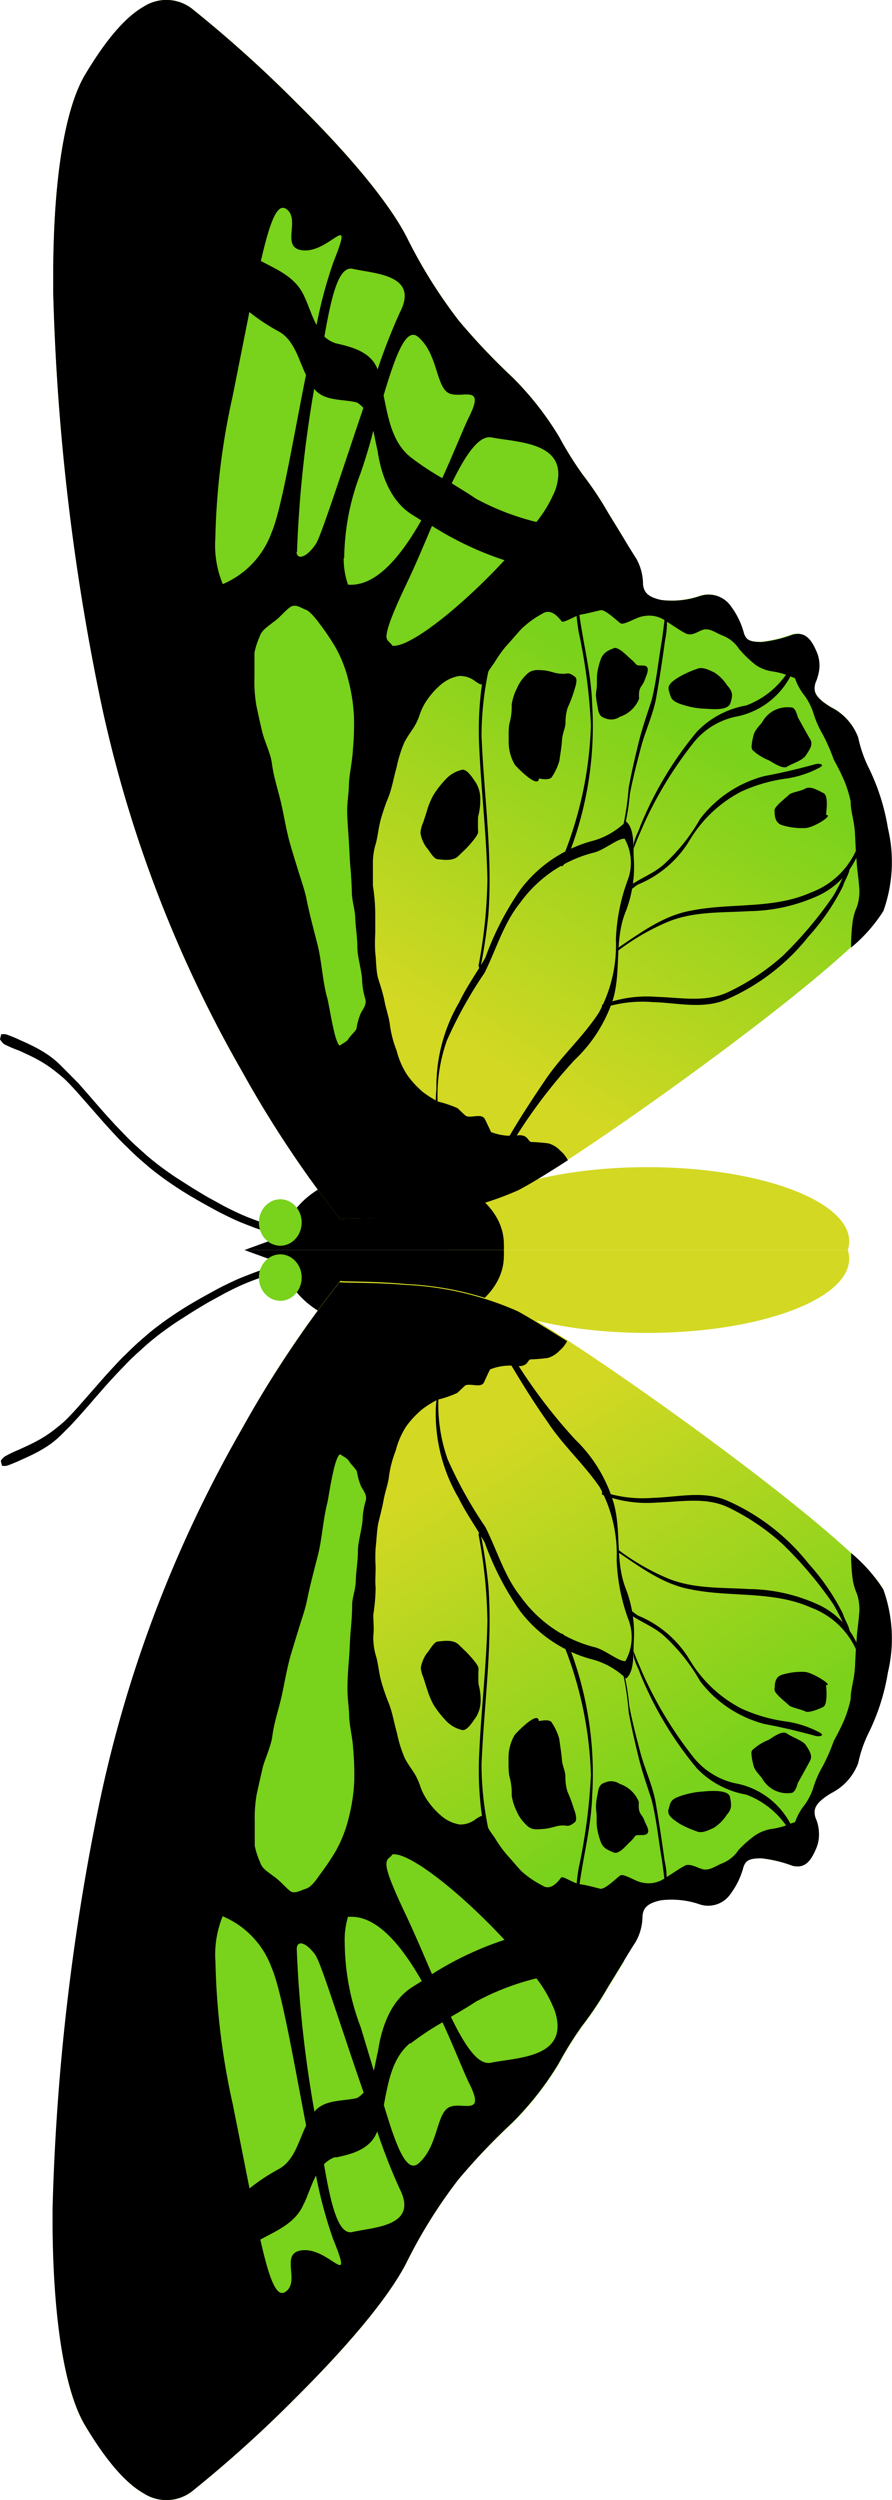<svg id="Layer_1" data-name="Layer 1" xmlns="http://www.w3.org/2000/svg" xmlns:xlink="http://www.w3.org/1999/xlink" viewBox="0 0 68.39 191.58"><defs><style>.cls-1{fill:#d3d823;}.cls-2{fill:#79d21b;}.cls-3{fill:url(#linear-gradient);}.cls-4{fill:url(#linear-gradient-2);}</style><linearGradient id="linear-gradient" x1="903.94" y1="598.12" x2="843.81" y2="635.94" gradientTransform="matrix(0, -0.43, -0.43, 0, 290.12, 431.11)" gradientUnits="userSpaceOnUse"><stop offset="0" stop-color="#79d21b"/><stop offset="1" stop-color="#d3d823"/></linearGradient><linearGradient id="linear-gradient-2" x1="1408.42" y1="598.12" x2="1348.29" y2="635.94" gradientTransform="translate(290.12 -455.9) rotate(90) scale(0.43)" xlink:href="#linear-gradient"/></defs><title>green-butterfly-left</title><path id="path5082" d="M22.25,94.53a1.17,1.17,0,0,1-.37,0,5,5,0,0,1-.61,0,8.06,8.06,0,0,1-.83-.17c-.35-.08-.69-.19-1-.31s-.76-.29-1.14-.45-.8-.37-1.19-.56-.83-.44-1.25-.67-.84-.47-1.26-.72-.8-.49-1.19-.75-.75-.51-1.11-.78-.68-.51-1-.79-.62-.53-.91-.8-.56-.54-.84-.81-.54-.55-.8-.83-.5-.54-.75-.82l-.72-.82-.7-.8-.68-.77q-.33-.37-.68-.73a7.75,7.75,0,0,0-.76-.68c-.28-.23-.57-.45-.87-.65a10.28,10.28,0,0,0-1-.58c-.37-.19-.76-.36-1.14-.54A9.08,9.08,0,0,1,.29,80,1.64,1.64,0,0,1,0,79.64l.09-.38a1.12,1.12,0,0,1,.37,0,11.11,11.11,0,0,1,1.12.46c.39.17.77.35,1.14.54a9.67,9.67,0,0,1,1,.6,7.06,7.06,0,0,1,.86.71l.75.75L6,83l.68.77.7.81.72.82.75.82.8.83c.27.28.55.55.84.81s.6.55.91.81.66.54,1,.79.73.53,1.11.78l1.19.76c.41.25.83.51,1.25.75l1.24.68c.39.2.79.4,1.19.58s.75.32,1.13.46.67.24,1,.34.55.14.82.2l.58.13a1.77,1.77,0,0,0,.34,0Z"/><path class="cls-1" d="M34.15,95.13a2.19,2.19,0,0,0,.11.66H65a2.19,2.19,0,0,0,.11-.66c0-3.14-6.93-5.69-15.48-5.69S34.15,92,34.15,95.13Z"/><path d="M21.74,94.7l-3,1.09H38.63a3.86,3.86,0,0,0,0-.47c0-3.14-3.81-5.69-8.49-5.69C25.8,89.62,22.2,91.84,21.74,94.7Z"/><ellipse id="path5078" class="cls-2" cx="21.49" cy="93.68" rx="1.64" ry="1.78"/><g id="g5241"><path id="path2469" class="cls-3" d="M26.09,93.43a84.3,84.3,0,0,1-7.54-11.34,97.57,97.57,0,0,1-11-29.21A176.08,176.08,0,0,1,4.09,22.43c-.09-8.13.8-14,2.43-16.7S9.63,1.31,11,.52a3.22,3.22,0,0,1,3.82.22,95.91,95.91,0,0,1,7.88,7.12c3.39,3.38,6.88,7.28,8.43,10.26a38.25,38.25,0,0,0,4,6.42,49.93,49.93,0,0,0,4.13,4.37,23.56,23.56,0,0,1,3.56,4.55,27.43,27.43,0,0,0,1.78,2.86,26.09,26.09,0,0,1,2,3c.8,1.29,1.61,2.66,2.13,3.46a4,4,0,0,1,.52,2c.07.54.3.95,1.41,1.19a6.64,6.64,0,0,0,2.95-.3,2.07,2.07,0,0,1,2.39.78,6,6,0,0,1,1,2.09c.17.44.39.64,1.35.64a9.89,9.89,0,0,0,2.41-.58c.67-.14,1.22,0,1.74,1.23a3,3,0,0,1,0,2.47c-.17.58-.13,1.07,1.2,1.87a4.24,4.24,0,0,1,2.08,2.31,9.87,9.87,0,0,0,.74,2.19,16.39,16.39,0,0,1,1.54,4.77,11.18,11.18,0,0,1-.35,6.34c-.82,1.77-6.56,6.48-12.73,11.06S42.25,89.89,39.73,91.18a23.71,23.71,0,0,1-8.49,2C28.53,93.43,26.38,93.35,26.09,93.43Z"/><path d="M32.25,63.69a.57.57,0,0,0,0,.23,2.71,2.71,0,0,0,.43,1c.22.23.55.89.87.92.48.05,1.18.16,1.59-.24l.64-.62s.86-.9.88-1.21a10.84,10.84,0,0,1,0-1.21,4.37,4.37,0,0,0,.16-1.19A2.44,2.44,0,0,0,36.5,60c-.17-.24-.7-1.16-1.12-1a2.46,2.46,0,0,0-1.23.74,7.65,7.65,0,0,0-.91,1.17,5.88,5.88,0,0,0-.48,1.13c-.08.28-.21.67-.32,1A2.43,2.43,0,0,0,32.25,63.69ZM39,56.15c0,.22,0,.44,0,.69a3.42,3.42,0,0,0,.47,1.75c0,.05,1.79,1.92,1.85,1.07.09,0,.82.18,1-.13a4.36,4.36,0,0,0,.57-1.24c.07-.53.17-1.06.2-1.58s.25-.88.27-1.32a3.65,3.65,0,0,1,.16-1.15A9.84,9.84,0,0,0,44,53c.06-.25.35-.93.09-1.13-.58-.45-.52-.17-1.14-.25-.35,0-.81-.22-1.25-.25s-.94-.11-1.35.34a3,3,0,0,0-.7,1A4.07,4.07,0,0,0,39.23,54a4.59,4.59,0,0,1-.18,1.47A5,5,0,0,0,39,56.15Zm6.7-2.81a4,4,0,0,0,.08.61c.08.43.08.93.57,1.07a1.18,1.18,0,0,0,1.17-.09A2.39,2.39,0,0,0,49,53.54c-.07-1,.23-.81.47-1.54.1-.29.47-1-.18-1s-.33,0-1-.56c-.21-.19-.9-.91-1.23-.77s-.8.29-1,.86a5.29,5.29,0,0,0-.27,1.07c-.05.4,0,.81-.05,1.19A3.16,3.16,0,0,0,45.69,53.34Zm5.57-.53a.43.43,0,0,0,0,.09c.16.44.1.73.77,1a6.38,6.38,0,0,0,1.82.4c.48,0,1.92.24,2.14-.42s.15-.91-.25-1.36a3.27,3.27,0,0,0-1-1c-.42-.18-.89-.46-1.35-.25a7.69,7.69,0,0,0-1.27.57C51.87,52,51.19,52.37,51.26,52.81Zm6.36,4.45a.35.35,0,0,0,.08.23,4,4,0,0,0,1.23.77c.28.15,1.08.71,1.41.49s1.19-.47,1.44-.87.55-.77.36-1.17C62,56.47,61.19,55,61.19,55c-.1-.26-.21-.83-.57-.79a2.19,2.19,0,0,0-2.18,1.13c-.23.3-.62.66-.68,1.08A3.88,3.88,0,0,0,57.62,57.25Zm1.76,4.87c0,.32,0,.94.6,1.11a5.07,5.07,0,0,0,1.75.21c.61,0,2.21-1,1.6-1,0-.31.21-1.47-.21-1.68s-1-.56-1.39-.34-1.08.28-1.27.49S59.34,61.81,59.38,62.12Z"/><path id="path3275" class="cls-2" d="M4.08,20.93c0,.49,0,1,0,1.5A176.07,176.07,0,0,0,7.55,52.88a97.54,97.54,0,0,0,11,29.2c2,3.53,3.85,6.33,5.22,8.27a54.78,54.78,0,0,0,5.44-3.46s-2-13.5-1.38-20.68.93-12.36,3.46-14.57,10.66-7.77,12.48-8.22a15.45,15.45,0,0,0,4.1-2.11l-1.23-2a26.08,26.08,0,0,0-2-3,27.13,27.13,0,0,1-1.78-2.86,23.56,23.56,0,0,0-3.56-4.54,50.05,50.05,0,0,1-4.14-4.37,38.31,38.31,0,0,1-4-6.42c-1.56-3-5-6.88-8.43-10.26A95.76,95.76,0,0,0,14.82.75,3.21,3.21,0,0,0,11,.52C9.63,1.3,8.15,3,6.52,5.73,5,8.3,4.1,13.58,4.08,20.93Z"/><path d="M4.08,20.93c0,.49,0,1,0,1.5A176.07,176.07,0,0,0,7.55,52.88a97.54,97.54,0,0,0,11,29.2,84.58,84.58,0,0,0,7.54,11.35c.3-.08,2.44,0,5.15-.22a23.76,23.76,0,0,0,8.49-2c.85-.44,2.2-1.26,3.81-2.3a2.44,2.44,0,0,0-.59-.74,2,2,0,0,0-.89-.55,13.11,13.11,0,0,0-1.34-.11c-.28-.09-.24-.57-1-.51a4.2,4.2,0,0,1-2.07-.25s-.47-1-.48-1c-.24-.45-1-.07-1.41-.22-.06,0-.63-.57-.68-.61a8.38,8.38,0,0,0-1.48-.5,8,8,0,0,1-1.18-.74,7.27,7.27,0,0,1-1.21-1.32,6.17,6.17,0,0,1-.8-1.85,8.41,8.41,0,0,1-.52-2c-.07-.58-.3-1.21-.41-1.79S29.17,75.54,29,75s-.15-1.39-.23-2a12.3,12.3,0,0,1,0-1.47c0-.56,0-1,0-1.6a14.53,14.53,0,0,0-.18-2.06c0-.54,0-1,0-1.63a5.06,5.06,0,0,1,.25-1.68c.14-.62.19-1.18.36-1.79a15.58,15.58,0,0,1,.57-1.66c.29-.72.41-1.53.63-2.28a9.92,9.92,0,0,1,.6-1.94c.22-.43.5-.8.75-1.19a4.7,4.7,0,0,0,.45-1,4.44,4.44,0,0,1,.57-1.1,6,6,0,0,1,1-1.11,2.93,2.93,0,0,1,1.43-.69,1.89,1.89,0,0,1,1.27.43c.53.33.44.33.73-.33a6.66,6.66,0,0,1,.68-1.08,10,10,0,0,1,.89-1.27c.4-.43.78-.89,1.18-1.33A7.32,7.32,0,0,1,41.63,47c.58-.35,1.1.18,1.43.61.13.17,1.09-.45,1.46-.51s1-.22,1.53-.34c.34-.08,1.26.82,1.52,1s1.22-.47,1.71-.53a2.18,2.18,0,0,1,1.77.36c.51.31,1,.68,1.51.94s1-.19,1.37-.28c.53-.13,1,.29,1.52.47a2.67,2.67,0,0,1,1.21,1A8.44,8.44,0,0,0,58,51a3.22,3.22,0,0,0,1.35.47,5.85,5.85,0,0,1,1.25.36,2.07,2.07,0,0,0,1.52.09,5.2,5.2,0,0,1,.57-.07,2.65,2.65,0,0,0-.12-2c-.52-1.21-1.08-1.37-1.75-1.23a9.86,9.86,0,0,1-2.41.58c-1,0-1.19-.2-1.36-.64a6,6,0,0,0-1-2.09,2.07,2.07,0,0,0-2.39-.79,6.64,6.64,0,0,1-2.95.3c-1.11-.24-1.33-.64-1.41-1.18a4,4,0,0,0-.52-2c-.52-.8-1.33-2.17-2.13-3.46a26.08,26.08,0,0,0-2-3,27.13,27.13,0,0,1-1.78-2.86,23.56,23.56,0,0,0-3.56-4.54,50.05,50.05,0,0,1-4.14-4.37,38.31,38.31,0,0,1-4-6.42c-1.56-3-5-6.88-8.43-10.26A95.76,95.76,0,0,0,14.82.75,3.21,3.21,0,0,0,11,.52C9.63,1.3,8.15,3,6.52,5.73,5,8.3,4.1,13.58,4.08,20.93ZM16.51,41.24a54.77,54.77,0,0,1,1.32-10.85c.5-2.5.92-4.63,1.29-6.48a14.8,14.8,0,0,0,2.16,1.44c1.27.64,1.58,2.14,2.18,3.38-1,5-1.88,10.35-2.65,12.11a6.79,6.79,0,0,1-3.73,3.92A7.81,7.81,0,0,1,16.51,41.24Zm3,10.67c0-.63,0-1.27,0-1.9a5.82,5.82,0,0,1,.39-1.21c.18-.55.61-.75,1-1.09l.09-.06c.45-.32.78-.76,1.22-1.1s.91.07,1.23.17.84.77,1.12,1.15a18.9,18.9,0,0,1,1.16,1.73,9.93,9.93,0,0,1,1,2.56,13.75,13.75,0,0,1,.42,2.76,22.41,22.41,0,0,1-.09,2.62c-.05.86-.25,1.69-.3,2.54,0,.69-.13,1.31-.13,2s.08,1.62.13,2.43.06,1.35.12,2,.09,1.29.11,1.94.24,1.26.26,1.92.16,1.46.16,2.21.3,1.65.36,2.43A5.65,5.65,0,0,0,28,76.52c.14.46-.17.8-.34,1.13a4.59,4.59,0,0,0-.32,1.13c0,.18-.47.57-.61.81s-.45.36-.67.53c-.42-.14-.83-3.28-1-3.75-.34-1.29-.39-2.68-.72-4-.29-1.15-.61-2.31-.84-3.48-.15-.72-.41-1.44-.62-2.12s-.43-1.39-.64-2.11c-.28-1-.44-2-.66-3s-.59-2.05-.73-3.14c-.1-.79-.56-1.67-.75-2.46s-.29-1.27-.43-1.92A10.49,10.49,0,0,1,19.51,51.91ZM20,20c.72-3.11,1.25-4.41,1.93-4,1.21.81-.57,3.13,1.43,3.19s3.82-3.17,2.21.88a34.24,34.24,0,0,0-1.3,4.84c-.36-.67-.6-1.46-.91-2.13C22.7,21.23,21.25,20.67,20,20Zm2.77,22.33A91.54,91.54,0,0,1,24.07,29.9l0-.12c.8,1,2.19.78,3.29,1.06a2.06,2.06,0,0,1,.5.42c-1.59,4.69-3.24,9.82-3.63,10.4C23.59,42.65,22.79,43,22.73,42.28Zm2.1-16.54c.52-2.94,1.06-5.45,2.18-5.19,1.64.38,5.1.43,3.62,3.32a45.15,45.15,0,0,0-1.72,4.39c-.5-1.36-2-1.73-3.2-2A2.24,2.24,0,0,1,24.82,25.74Zm1.52,17a18.5,18.5,0,0,1,1.23-6.46c.38-1.09.72-2.21,1-3.32.12.5.2,1,.32,1.48.29,2,1.06,4,2.74,5l.62.39c-1.57,2.76-3.48,5.1-5.62,4.92A6.19,6.19,0,0,1,26.35,42.73ZM29.41,30.3c.92-3.07,1.72-5.27,2.65-4.48,1.48,1.26,1.37,3.7,2.28,4.27s2.94-.78,1.64,1.82c-.44.89-1.16,2.73-2.07,4.73A20.32,20.32,0,0,1,31.44,35C30.06,33.86,29.77,32.05,29.41,30.3Zm.22,18.5c0-.45.27-1.41,1.55-4.09.66-1.37,1.3-2.92,1.94-4.41a24.89,24.89,0,0,0,5.56,2.63c-3.15,3.41-7.24,6.74-8.6,6.55C29.91,49.19,29.66,49.15,29.63,48.81Zm5-11.76c1.06-2.18,2.09-3.71,3.06-3.52,2,.4,6.1.32,4.9,4A10,10,0,0,1,41.13,40a19.47,19.47,0,0,1-4.65-1.79C35.86,37.78,35.22,37.41,34.58,37Z"/><path d="M33.41,84.7c0,.53.15,1.11.18.31a12.57,12.57,0,0,1,.67-5.27,32.72,32.72,0,0,1,2.89-5.19c.89-1.78,1.45-3.77,2.7-5.33a10,10,0,0,1,5.58-3.86c.84-.16,1.94-1.14,2.46-1.09a3.75,3.75,0,0,1,.27,3.08A14.66,14.66,0,0,0,47.22,72a10.79,10.79,0,0,1-1.3,5.59c-1.17,1.81-2.77,3.23-4,5-1.09,1.6-2.16,3.23-3.13,4.93-.09,1.1.45.14.74-.37a40.8,40.8,0,0,1,4.51-5.91A11.17,11.17,0,0,0,47,76.58c.65-2.21.08-4.64,1-6.79a9.62,9.62,0,0,0,.6-3.9c-.07-.94.09-2.37-.6-2.94a5.92,5.92,0,0,1-2.43,1.45,10.22,10.22,0,0,0-5.67,3.77,22.42,22.42,0,0,0-2.68,5.2c-.65,1.15-1.43,2.21-2,3.41a12.75,12.75,0,0,0-1.76,6.67Q33.4,84.07,33.41,84.7Zm15-18.55"/><path id="path5031" d="M36.69,74a38,38,0,0,0,.68-6.74c0,.45,0,.83,0,.18-.06-3.43-.48-6.84-.63-10.27a25.37,25.37,0,0,1,1-8.39c.45.34,0,1.33-.11,1.85a24.35,24.35,0,0,0-.71,6.15c0-.38,0-1.33,0-.4.18,4.58.87,9.17.52,13.76a42.05,42.05,0,0,1-.65,4.24Z"/><path id="path5033" d="M43,66.08a29.23,29.23,0,0,0,2.31-10.67c0,.32,0,.91,0,.25a43.7,43.7,0,0,0-.95-7.27,17.64,17.64,0,0,1-.22-3.46c.15.27.11,1.23.13.42s0,.61.05.89c.25,2.59,1,5.09,1.08,7.71a27.07,27.07,0,0,1-1.75,11.42C43.58,65.55,43,67,43,66.08Z"/><path id="path5035" d="M47.76,63.38a21.77,21.77,0,0,0,.44-3c.21-1.16.48-2.32.76-3.46s.65-2.18,1-3.26c.38-1.51.52-3.07.79-4.6.11-.79.2-1.58.31-2.36A6.55,6.55,0,0,1,51,49c-.21,1.53-.44,3.06-.71,4.58-.26,1.28-.82,2.45-1.15,3.7s-.62,2.38-.85,3.58a16.43,16.43,0,0,1-.43,2.61C47.75,63.68,47.78,63.41,47.76,63.38Z"/><path id="path5038" d="M48.6,65.14c-.14-.66.31-1.26.5-1.86a27.54,27.54,0,0,1,4.34-7.22,6.9,6.9,0,0,1,3.77-2,6.5,6.5,0,0,0,3.68-3.47c.35.37-.18,1-.39,1.42a6,6,0,0,1-3.89,2.87,5.65,5.65,0,0,0-3.41,2,30.07,30.07,0,0,0-3.88,6.37c-.25.58-.51,1.16-.73,1.76,0-.4,0-.12,0,.08Z"/><path id="path5040" d="M48.27,67.89c.83-.59,1.78-.93,2.57-1.6a14.25,14.25,0,0,0,2.84-3.54,9.08,9.08,0,0,1,4.93-3.28c1.3-.24,2.59-.55,3.87-.9.29-.1.87,0,.3.28a7.82,7.82,0,0,1-2.42.8,12.2,12.2,0,0,0-3.51,1,9.92,9.92,0,0,0-4,3.78,8.3,8.3,0,0,1-3.91,3.34C48.7,67.87,48.18,68.48,48.27,67.89Z"/><path id="path5043" d="M47.35,72.66c1.75-1.18,3.52-2.5,5.6-2.87,3.06-.63,6.3-.09,9.23-1.4a6.14,6.14,0,0,0,3.69-3.82c.08-.31.38-1.09.27-.35a6.05,6.05,0,0,1-3.31,4.37,13.14,13.14,0,0,1-5.37,1.23c-2.09.13-4.24,0-6.23.81a17.72,17.72,0,0,0-3.75,2.15C47.3,72.94,47.36,72.73,47.35,72.66Z"/><path id="path5045" d="M46.16,77a9.55,9.55,0,0,1,4.21-.61c1.8.05,3.68.44,5.4-.34A17.48,17.48,0,0,0,60,73.26a30.19,30.19,0,0,0,3.87-4.58,15,15,0,0,0,1.21-2.56c.27.58-.3,1.23-.45,1.79A17.15,17.15,0,0,1,62,71.75a16.35,16.35,0,0,1-6.25,4.82c-1.83.8-3.81.27-5.72.22a9.72,9.72,0,0,0-3.89.48Z"/><path id="path5047" d="M60.73,51a2.18,2.18,0,0,0,.08.48,4.61,4.61,0,0,0,.74,1.65,4.62,4.62,0,0,1,.83,1.57,7.63,7.63,0,0,0,.71,1.59,15.06,15.06,0,0,1,.84,1.93,17.89,17.89,0,0,1,.81,1.63,9.25,9.25,0,0,1,.48,1.56c0,.61.17,1.18.26,1.78s.09,1.14.12,1.69.07,1,.1,1.41.12,1,.16,1.55a3.68,3.68,0,0,1-.16,1.65,4.42,4.42,0,0,0-.36,1.42,12.51,12.51,0,0,0-.08,1.7,12.05,12.05,0,0,0,2.47-2.8,11.17,11.17,0,0,0,.35-6.33,16.47,16.47,0,0,0-1.54-4.77,9.8,9.8,0,0,1-.74-2.19,4.24,4.24,0,0,0-2.07-2.31c-1.33-.8-1.37-1.29-1.21-1.87a3,3,0,0,0,0-2.48,3.76,3.76,0,0,0-.33-.62,3.66,3.66,0,0,0-1.22.58A2.83,2.83,0,0,0,60.73,51Z"/></g><path id="path5082-2" data-name="path5082" d="M22.25,97.06a1.17,1.17,0,0,0-.37,0,5,5,0,0,0-.61,0,8.06,8.06,0,0,0-.83.17c-.35.08-.69.19-1,.31s-.76.29-1.14.45-.8.37-1.19.56-.83.44-1.25.67-.84.47-1.26.72-.8.49-1.19.75-.75.51-1.11.78-.68.51-1,.79-.62.53-.91.8-.56.54-.84.81-.54.55-.8.83-.5.54-.75.82l-.72.82-.7.8-.68.77q-.33.37-.68.73a7.75,7.75,0,0,1-.76.68c-.28.23-.57.45-.87.65a10.28,10.28,0,0,1-1,.58c-.37.19-.76.36-1.14.54a9.08,9.08,0,0,0-1.1.53,1.64,1.64,0,0,0-.29.32l.09.38a1.12,1.12,0,0,0,.37,0,11.11,11.11,0,0,0,1.12-.46c.39-.17.77-.35,1.14-.54a9.67,9.67,0,0,0,1-.6,7.06,7.06,0,0,0,.86-.71l.75-.75.68-.74.68-.77.7-.81.72-.82.75-.82.8-.83c.27-.28.55-.55.84-.81s.6-.55.91-.81.66-.54,1-.79.73-.53,1.11-.78l1.19-.76c.41-.25.83-.51,1.25-.75l1.24-.68c.39-.2.79-.4,1.19-.58s.75-.32,1.13-.46.67-.24,1-.34.55-.14.82-.2l.58-.13a1.77,1.77,0,0,1,.34,0Z"/><path class="cls-1" d="M34.15,96.45a2.19,2.19,0,0,1,.11-.66H65a2.19,2.19,0,0,1,.11.66c0,3.14-6.93,5.69-15.48,5.69S34.15,99.59,34.15,96.45Z"/><path d="M21.74,96.88l-3-1.09H38.63a3.86,3.86,0,0,1,0,.47c0,3.14-3.81,5.69-8.49,5.69C25.8,102,22.2,99.74,21.74,96.88Z"/><ellipse id="path5078-2" data-name="path5078" class="cls-2" cx="21.49" cy="97.9" rx="1.64" ry="1.78"/><g id="g5241-2" data-name="g5241"><path id="path2469-2" data-name="path2469" class="cls-4" d="M26.09,98.15a84.3,84.3,0,0,0-7.54,11.34,97.57,97.57,0,0,0-11,29.21,176.08,176.08,0,0,0-3.47,30.45c-.09,8.13.8,14,2.43,16.7s3.11,4.43,4.49,5.21a3.22,3.22,0,0,0,3.82-.22,95.91,95.91,0,0,0,7.88-7.12c3.39-3.38,6.88-7.28,8.43-10.26a38.25,38.25,0,0,1,4-6.42,49.93,49.93,0,0,1,4.13-4.37,23.56,23.56,0,0,0,3.56-4.55,27.43,27.43,0,0,1,1.78-2.86,26.09,26.09,0,0,0,2-3c.8-1.29,1.61-2.66,2.13-3.46a4,4,0,0,0,.52-2c.07-.54.3-.95,1.41-1.19a6.64,6.64,0,0,1,2.95.3,2.07,2.07,0,0,0,2.39-.78,6,6,0,0,0,1-2.09c.17-.44.39-.64,1.35-.64a9.89,9.89,0,0,1,2.41.58c.67.14,1.22,0,1.74-1.23a3,3,0,0,0,0-2.47c-.17-.58-.13-1.07,1.2-1.87a4.24,4.24,0,0,0,2.08-2.31,9.87,9.87,0,0,1,.74-2.19,16.39,16.39,0,0,0,1.54-4.77,11.18,11.18,0,0,0-.35-6.34c-.82-1.77-6.56-6.48-12.73-11.06s-12.77-9.05-15.29-10.34a23.71,23.71,0,0,0-8.49-2C28.53,98.15,26.38,98.23,26.09,98.15Z"/><path d="M32.45,128.52c.11.33.23.73.32,1a5.88,5.88,0,0,0,.48,1.13,7.65,7.65,0,0,0,.91,1.17,2.46,2.46,0,0,0,1.23.74c.42.16.94-.77,1.12-1a2.44,2.44,0,0,0,.34-1.3,4.37,4.37,0,0,0-.16-1.19,10.84,10.84,0,0,1,0-1.21c0-.31-.86-1.18-.88-1.21l-.64-.62c-.41-.4-1.11-.29-1.59-.24-.31,0-.65.69-.87.92a2.71,2.71,0,0,0-.43,1,.57.57,0,0,0,0,.23A2.43,2.43,0,0,0,32.45,128.52Zm6.6,7.58a4.59,4.59,0,0,1,.18,1.47,4.07,4.07,0,0,0,.39,1.24,3,3,0,0,0,.7,1c.4.45.81.38,1.35.34s.9-.21,1.25-.25c.62-.08.57.19,1.14-.25.26-.2,0-.88-.09-1.13a9.84,9.84,0,0,0-.46-1.22,3.65,3.65,0,0,1-.16-1.15c0-.44-.24-.85-.27-1.32s-.13-1-.2-1.58a4.36,4.36,0,0,0-.57-1.24c-.15-.31-.88-.13-1-.13-.06-.86-1.81,1-1.85,1.07a3.42,3.42,0,0,0-.47,1.75c0,.25,0,.47,0,.69A5,5,0,0,0,39.05,136.1Zm6.67,2.73c.05.39,0,.79.05,1.19a5.29,5.29,0,0,0,.27,1.07c.19.56.57.67,1,.86s1-.58,1.23-.77c.65-.61.22-.54,1-.56s.28-.75.18-1c-.24-.73-.54-.5-.47-1.54a2.39,2.39,0,0,0-1.46-1.38,1.18,1.18,0,0,0-1.17-.09c-.49.14-.48.64-.57,1.07a4,4,0,0,0-.08.61A3.16,3.16,0,0,0,45.72,138.83Zm6.38.92a7.69,7.69,0,0,0,1.27.57c.46.21.93-.07,1.35-.25a3.27,3.27,0,0,0,1-1c.4-.45.37-.74.25-1.36s-1.66-.46-2.14-.42a6.38,6.38,0,0,0-1.82.4c-.68.25-.61.55-.77,1a.43.43,0,0,0,0,.09C51.19,139.21,51.87,139.58,52.1,139.75Zm5.65-4.56c.06.43.45.78.68,1.08a2.19,2.19,0,0,0,2.18,1.13c.36,0,.48-.52.57-.79,0,0,.84-1.5.95-1.73.19-.4-.16-.86-.36-1.17s-1.05-.6-1.44-.87-1.13.34-1.41.49a4,4,0,0,0-1.23.77.35.35,0,0,0-.08.23A3.88,3.88,0,0,0,57.75,135.19Zm2.71-4.54c.2.21,1,.34,1.27.49s1.05-.17,1.39-.34.25-1.37.21-1.68c.61.07-1-.94-1.6-1a5.07,5.07,0,0,0-1.75.21c-.63.18-.55.79-.6,1.11S60.27,130.45,60.46,130.65Z"/><path id="path3275-2" data-name="path3275" class="cls-2" d="M4.08,170.65c0-.49,0-1,0-1.5A176.07,176.07,0,0,1,7.55,138.7a97.54,97.54,0,0,1,11-29.2c2-3.53,3.85-6.33,5.22-8.27a54.78,54.78,0,0,1,5.44,3.46s-2,13.5-1.38,20.68.93,12.36,3.46,14.57,10.66,7.77,12.48,8.22a15.45,15.45,0,0,1,4.1,2.11l-1.23,2a26.08,26.08,0,0,1-2,3,27.13,27.13,0,0,0-1.78,2.86,23.56,23.56,0,0,1-3.56,4.54A50.05,50.05,0,0,0,35.15,167a38.31,38.31,0,0,0-4,6.42c-1.56,3-5,6.88-8.43,10.26a95.76,95.76,0,0,1-7.88,7.12,3.21,3.21,0,0,1-3.81.23c-1.37-.78-2.86-2.48-4.49-5.21C5,183.28,4.1,178,4.08,170.65Z"/><path d="M6.52,185.85c1.63,2.74,3.12,4.43,4.49,5.21a3.21,3.21,0,0,0,3.81-.23,95.76,95.76,0,0,0,7.88-7.12c3.39-3.38,6.88-7.28,8.43-10.26a38.31,38.31,0,0,1,4-6.42,50.05,50.05,0,0,1,4.14-4.37,23.56,23.56,0,0,0,3.56-4.54,27.13,27.13,0,0,1,1.78-2.86,26.08,26.08,0,0,0,2-3c.8-1.29,1.61-2.66,2.13-3.46a4,4,0,0,0,.52-2c.07-.54.29-.94,1.41-1.18a6.64,6.64,0,0,1,2.95.3,2.07,2.07,0,0,0,2.39-.79,6,6,0,0,0,1-2.09c.17-.44.39-.64,1.36-.64a9.86,9.86,0,0,1,2.41.58c.67.14,1.23,0,1.75-1.23a2.65,2.65,0,0,0,.12-2,5.2,5.2,0,0,1-.57-.07,2.07,2.07,0,0,0-1.52.09,5.85,5.85,0,0,1-1.25.36,3.22,3.22,0,0,0-1.35.47,8.44,8.44,0,0,0-1.34,1.17,2.67,2.67,0,0,1-1.21,1c-.48.18-1,.6-1.52.47-.38-.09-1-.47-1.37-.28s-1,.63-1.51.94a2.18,2.18,0,0,1-1.77.36c-.49-.06-1.43-.74-1.71-.53s-1.18,1.1-1.52,1c-.5-.12-1-.27-1.53-.34s-1.33-.67-1.46-.51c-.33.44-.85,1-1.43.61a7.32,7.32,0,0,1-1.61-1.1c-.41-.43-.78-.9-1.18-1.33a10,10,0,0,1-.89-1.27,6.66,6.66,0,0,1-.68-1.08c-.29-.66-.2-.65-.73-.33a1.89,1.89,0,0,1-1.27.43,2.93,2.93,0,0,1-1.43-.69,6,6,0,0,1-1-1.11,4.44,4.44,0,0,1-.57-1.1,4.7,4.7,0,0,0-.45-1c-.25-.4-.53-.76-.75-1.19a9.92,9.92,0,0,1-.6-1.94c-.22-.75-.34-1.56-.63-2.28a15.58,15.58,0,0,1-.57-1.66c-.17-.61-.21-1.17-.36-1.79a5.06,5.06,0,0,1-.25-1.68c.07-.58,0-1.08,0-1.63a14.53,14.53,0,0,0,.18-2.06c-.05-.55,0-1,0-1.6a12.3,12.3,0,0,1,0-1.47c.08-.65.09-1.42.23-2s.28-1.09.38-1.66.34-1.21.41-1.79a8.41,8.41,0,0,1,.52-2,6.17,6.17,0,0,1,.8-1.85A7.27,7.27,0,0,1,32.36,108a8,8,0,0,1,1.18-.74,8.38,8.38,0,0,0,1.48-.5c.05,0,.62-.59.68-.61.45-.15,1.17.23,1.41-.22,0,0,.44-1,.48-1a4.2,4.2,0,0,1,2.07-.25c.8.06.77-.43,1-.51a13.11,13.11,0,0,0,1.34-.11,2,2,0,0,0,.89-.55,2.44,2.44,0,0,0,.59-.74c-1.61-1-3-1.87-3.81-2.3a23.76,23.76,0,0,0-8.49-2c-2.71-.22-4.85-.14-5.15-.22a84.58,84.58,0,0,0-7.54,11.35,97.54,97.54,0,0,0-11,29.2,176.07,176.07,0,0,0-3.46,30.45c0,.51,0,1,0,1.5C4.1,178,5,183.28,6.52,185.85Zm10.57-39a6.79,6.79,0,0,1,3.73,3.92c.77,1.76,1.69,7.12,2.65,12.11-.6,1.24-.91,2.74-2.18,3.38a14.8,14.8,0,0,0-2.16,1.44c-.37-1.85-.79-4-1.29-6.48a54.77,54.77,0,0,1-1.32-10.85A7.81,7.81,0,0,1,17.08,146.82Zm2.61-9.43c.14-.65.28-1.27.43-1.92s.65-1.67.75-2.46c.14-1.09.5-2.08.73-3.14s.38-2,.66-3c.21-.72.42-1.39.64-2.11s.47-1.4.62-2.12c.23-1.16.55-2.33.84-3.48.33-1.3.39-2.69.72-4,.12-.47.53-3.61,1-3.75.22.18.52.28.67.53s.57.63.61.81a4.59,4.59,0,0,0,.32,1.13c.17.33.49.67.34,1.13a5.65,5.65,0,0,0-.23,1.43c-.06.78-.36,1.66-.36,2.43s-.14,1.46-.16,2.21S27,122.41,27,123s-.05,1.3-.11,1.94-.07,1.35-.12,2-.13,1.61-.13,2.43.1,1.35.13,2c0,.85.25,1.68.3,2.54a22.41,22.41,0,0,1,.09,2.62,13.75,13.75,0,0,1-.42,2.76,9.93,9.93,0,0,1-1,2.56,18.9,18.9,0,0,1-1.16,1.73c-.28.38-.66,1-1.12,1.15s-.9.43-1.23.17-.77-.79-1.22-1.1l-.09-.06c-.42-.34-.84-.54-1-1.09a5.82,5.82,0,0,1-.39-1.21c0-.63,0-1.26,0-1.9A10.49,10.49,0,0,1,19.7,137.39Zm3.62,31.42c.31-.67.55-1.46.91-2.13a34.24,34.24,0,0,0,1.3,4.84c1.62,4-.2.81-2.21.88s-.23,2.38-1.43,3.19c-.68.46-1.22-.85-1.93-4C21.25,170.91,22.7,170.35,23.32,168.81Zm.93-18.89c.39.58,2,5.71,3.63,10.4a2.06,2.06,0,0,1-.5.42c-1.1.27-2.49.08-3.29,1.06l0-.12a91.54,91.54,0,0,1-1.34-12.38C22.79,148.57,23.59,148.93,24.25,149.91Zm1.47,15.38c1.24-.25,2.69-.62,3.2-2a45.15,45.15,0,0,0,1.72,4.39c1.48,2.9-2,2.94-3.62,3.32-1.12.26-1.67-2.25-2.18-5.19A2.24,2.24,0,0,1,25.71,165.29Zm1-18.44c2.13-.17,4.05,2.16,5.62,4.92l-.62.39c-1.68,1-2.45,3-2.74,5-.12.46-.2,1-.32,1.48-.33-1.1-.67-2.23-1-3.32a18.5,18.5,0,0,1-1.23-6.46A6.19,6.19,0,0,1,26.69,146.85Zm4.75,9.71a20.32,20.32,0,0,1,2.46-1.63c.92,2,1.63,3.84,2.07,4.73,1.3,2.6-.73,1.24-1.64,1.82s-.8,3-2.28,4.27c-.93.79-1.73-1.41-2.65-4.48C29.77,159.53,30.06,157.72,31.44,156.56ZM30.08,142.1c1.36-.19,5.45,3.14,8.6,6.55a24.89,24.89,0,0,0-5.56,2.63c-.64-1.49-1.28-3-1.94-4.41-1.28-2.68-1.59-3.65-1.55-4.09S29.91,142.4,30.08,142.1Zm6.4,11.29a19.47,19.47,0,0,1,4.65-1.79,10,10,0,0,1,1.4,2.47c1.21,3.66-2.91,3.58-4.9,4-1,.2-2-1.34-3.06-3.52C35.22,154.17,35.86,153.8,36.48,153.39Z"/><path d="M33.41,108.14a12.75,12.75,0,0,0,1.76,6.67c.59,1.2,1.37,2.26,2,3.41a22.42,22.42,0,0,0,2.68,5.2,10.22,10.22,0,0,0,5.67,3.77A5.92,5.92,0,0,1,48,128.63c.68-.56.53-2,.6-2.94a9.62,9.62,0,0,0-.6-3.9c-.88-2.16-.31-4.58-1-6.79a11.17,11.17,0,0,0-2.9-4.69,40.8,40.8,0,0,1-4.51-5.91c-.29-.5-.83-1.46-.74-.37,1,1.7,2,3.33,3.13,4.93,1.18,1.8,2.78,3.22,4,5a10.79,10.79,0,0,1,1.3,5.59,14.66,14.66,0,0,0,.94,4.66,3.75,3.75,0,0,1-.27,3.08c-.52.05-1.62-.93-2.46-1.09a10,10,0,0,1-5.58-3.86c-1.24-1.55-1.8-3.55-2.7-5.33a32.72,32.72,0,0,1-2.89-5.19,12.57,12.57,0,0,1-.67-5.27c0-.8-.19-.22-.18.31S33.4,107.72,33.41,108.14Zm15,17.29"/><path id="path5031-2" data-name="path5031" d="M36.69,117.6a38,38,0,0,1,.68,6.74c0-.45,0-.83,0-.18-.06,3.43-.48,6.84-.63,10.27a25.37,25.37,0,0,0,1,8.39c.45-.34,0-1.33-.11-1.85a24.35,24.35,0,0,1-.71-6.15c0,.38,0,1.33,0,.4.18-4.58.87-9.17.52-13.76a42.05,42.05,0,0,0-.65-4.24Z"/><path id="path5033-2" data-name="path5033" d="M43,125.5a29.23,29.23,0,0,1,2.31,10.67c0-.32,0-.91,0-.25a43.7,43.7,0,0,1-.95,7.27,17.64,17.64,0,0,0-.22,3.46c.15-.27.11-1.23.13-.42s0-.61.05-.89c.25-2.59,1-5.09,1.08-7.71a27.07,27.07,0,0,0-1.75-11.42C43.58,126,43,124.55,43,125.5Z"/><path id="path5035-2" data-name="path5035" d="M47.76,128.2a21.77,21.77,0,0,1,.44,3c.21,1.16.48,2.32.76,3.46s.65,2.18,1,3.26c.38,1.51.52,3.07.79,4.6.11.79.2,1.58.31,2.36a6.55,6.55,0,0,0-.11-2.33c-.21-1.53-.44-3.06-.71-4.58-.26-1.28-.82-2.45-1.15-3.7s-.62-2.38-.85-3.58a16.43,16.43,0,0,0-.43-2.61C47.75,127.9,47.78,128.17,47.76,128.2Z"/><path id="path5038-2" data-name="path5038" d="M48.6,126.44c-.14.66.31,1.26.5,1.86a27.54,27.54,0,0,0,4.34,7.22,6.9,6.9,0,0,0,3.77,2,6.5,6.5,0,0,1,3.68,3.47c.35-.37-.18-1-.39-1.42a6,6,0,0,0-3.89-2.87,5.65,5.65,0,0,1-3.41-2,30.07,30.07,0,0,1-3.88-6.37c-.25-.58-.51-1.16-.73-1.76,0,.4,0,.12,0-.08Z"/><path id="path5040-2" data-name="path5040" d="M48.27,123.69c.83.59,1.78.93,2.57,1.6a14.25,14.25,0,0,1,2.84,3.54,9.08,9.08,0,0,0,4.93,3.28c1.3.24,2.59.55,3.87.9.29.1.87,0,.3-.28a7.82,7.82,0,0,0-2.42-.8,12.2,12.2,0,0,1-3.51-1,9.92,9.92,0,0,1-4-3.78,8.3,8.3,0,0,0-3.91-3.34C48.7,123.71,48.18,123.1,48.27,123.69Z"/><path id="path5043-2" data-name="path5043" d="M47.35,118.92c1.75,1.18,3.52,2.5,5.6,2.87,3.06.63,6.3.09,9.23,1.4A6.14,6.14,0,0,1,65.87,127c.08.31.38,1.09.27.35A6.05,6.05,0,0,0,62.82,123a13.14,13.14,0,0,0-5.37-1.23c-2.09-.13-4.24,0-6.23-.81a17.72,17.72,0,0,1-3.75-2.15C47.3,118.64,47.36,118.85,47.35,118.92Z"/><path id="path5045-2" data-name="path5045" d="M46.16,114.53a9.55,9.55,0,0,0,4.21.61c1.8-.05,3.68-.44,5.4.34A17.48,17.48,0,0,1,60,118.32a30.19,30.19,0,0,1,3.87,4.58,15,15,0,0,1,1.21,2.56c.27-.58-.3-1.23-.45-1.79A17.15,17.15,0,0,0,62,119.83,16.35,16.35,0,0,0,55.77,115c-1.83-.8-3.81-.27-5.72-.22a9.72,9.72,0,0,1-3.89-.48Z"/><path id="path5047-2" data-name="path5047" d="M60.73,140.62a2.18,2.18,0,0,1,.08-.48,4.61,4.61,0,0,1,.74-1.65,4.62,4.62,0,0,0,.83-1.57,7.63,7.63,0,0,1,.71-1.59,15.06,15.06,0,0,0,.84-1.93,17.89,17.89,0,0,0,.81-1.63,9.25,9.25,0,0,0,.48-1.56c0-.61.17-1.18.26-1.78s.09-1.14.12-1.69.07-1,.1-1.41.12-1,.16-1.55a3.68,3.68,0,0,0-.16-1.65,4.42,4.42,0,0,1-.36-1.42,12.51,12.51,0,0,1-.08-1.7,12.05,12.05,0,0,1,2.47,2.8,11.17,11.17,0,0,1,.35,6.33,16.47,16.47,0,0,1-1.54,4.77,9.8,9.8,0,0,0-.74,2.19,4.24,4.24,0,0,1-2.07,2.31c-1.33.8-1.37,1.29-1.21,1.87a3,3,0,0,1,0,2.48,3.76,3.76,0,0,1-.33.62A3.66,3.66,0,0,1,61,141.8,2.83,2.83,0,0,1,60.73,140.62Z"/></g></svg>
